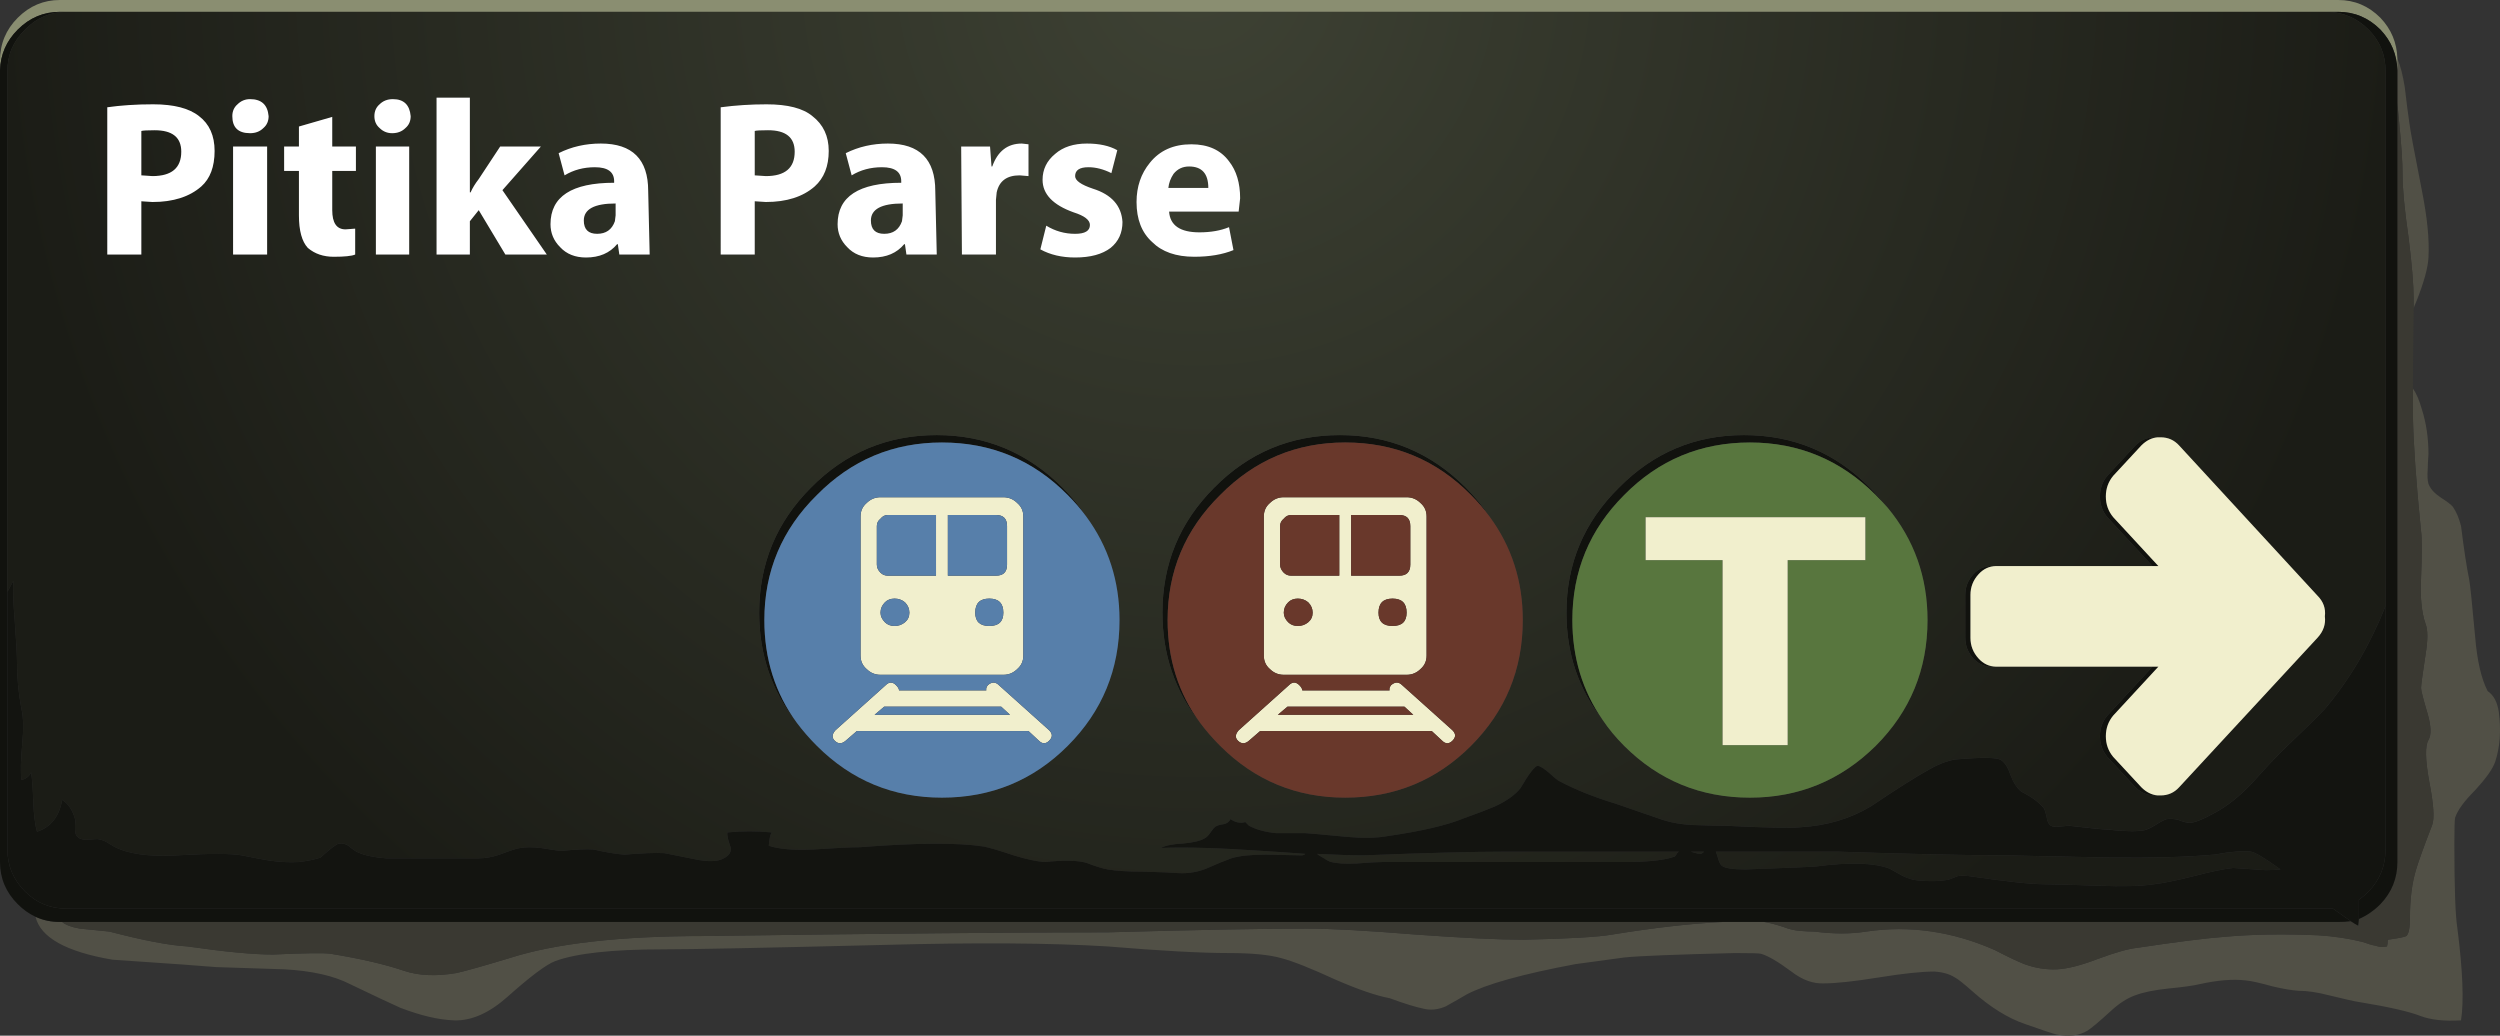 <?xml version="1.0" encoding="iso-8859-1"?>
<!-- Generator: Adobe Illustrator 16.0.0, SVG Export Plug-In . SVG Version: 6.00 Build 0)  -->
<!DOCTYPE svg PUBLIC "-//W3C//DTD SVG 1.1//EN" "http://www.w3.org/Graphics/SVG/1.1/DTD/svg11.dtd">
<svg version="1.1" id="FlashAICB" xmlns="http://www.w3.org/2000/svg" xmlns:xlink="http://www.w3.org/1999/xlink" x="0px" y="0px"
	 width="168.934px" height="69.983px" viewBox="0 0 168.934 69.983" style="enable-background:new 0 0 168.934 69.983;"
	 xml:space="preserve">
<rect x="0" y="0" width="168.934" height="69.983" fill="#333333" stroke="none"/>
<g>
	<g>
		<path style="fill-rule:evenodd;clip-rule:evenodd;fill:#515046;" d="M163.05,26.25c0.233,0.333,0.434,0.8,0.601,1.4
			c0.3,0.934,0.449,1.95,0.449,3.05c-0.033,0.433-0.05,0.767-0.05,1c-0.033,0.433-0.017,0.767,0.05,1
			c0.134,0.333,0.4,0.633,0.801,0.9c0.466,0.3,0.75,0.517,0.85,0.65c0.233,0.333,0.417,0.767,0.55,1.3
			c0.2,1.601,0.384,2.8,0.55,3.601c0.067,0.366,0.2,1.649,0.4,3.85c0.134,1.634,0.417,2.866,0.85,3.7
			c0.4,0.267,0.65,0.733,0.75,1.399c0.167,1.267,0.084,2.4-0.25,3.4c-0.166,0.467-0.616,1.1-1.35,1.9
			c-0.733,0.733-1.184,1.35-1.35,1.85c-0.034,0.134-0.051,0.733-0.051,1.8c0,2.934,0.067,4.816,0.2,5.65
			c0.367,2.866,0.45,4.95,0.25,6.25c-1.133,0.066-2.05-0.033-2.75-0.3c-0.767-0.301-2.166-0.617-4.2-0.95
			c-0.233-0.033-0.899-0.184-2-0.45c-0.767-0.2-1.449-0.3-2.05-0.3c-0.467-0.033-1.05-0.134-1.75-0.3
			c-0.833-0.233-1.434-0.367-1.8-0.4c-0.866-0.1-1.9-0.017-3.1,0.25c-0.4,0.1-1.117,0.2-2.15,0.3c-0.934,0.101-1.667,0.25-2.2,0.45
			c-0.566,0.2-1.133,0.566-1.7,1.1c-0.767,0.7-1.283,1.134-1.55,1.301c-0.566,0.333-1.267,0.416-2.1,0.25
			c-0.267-0.067-0.967-0.301-2.101-0.7c-1.166-0.4-2.35-1.134-3.55-2.2c-0.6-0.533-1-0.85-1.2-0.95
			c-0.366-0.233-0.833-0.366-1.399-0.399c-0.867,0-2.117,0.133-3.75,0.399c-1.667,0.267-2.9,0.4-3.7,0.4
			c-0.733,0.033-1.467-0.233-2.2-0.8c-0.899-0.667-1.583-1.067-2.05-1.2c-0.1-0.033-0.684-0.05-1.75-0.05
			c-4.066,0.1-6.566,0.199-7.5,0.3l-3.3,0.45c-3.566,0.666-6.017,1.35-7.351,2.05c-0.333,0.2-0.8,0.467-1.399,0.8
			c-0.533,0.233-1.05,0.283-1.55,0.15c-0.5-0.101-1.25-0.334-2.25-0.7c-0.9-0.167-2.117-0.584-3.65-1.25
			c-1.667-0.767-2.884-1.25-3.65-1.45c-0.8-0.233-2-0.35-3.6-0.35c-1.833,0-4.567-0.15-8.2-0.45c-3.833-0.233-8.833-0.267-15-0.101
			c-8.133,0.2-13.133,0.301-15,0.301c-3.433,0-5.867,0.267-7.3,0.8c-0.6,0.233-1.667,1.033-3.2,2.399
			c-1.233,1.101-2.433,1.634-3.6,1.601c-1.034-0.033-2.25-0.316-3.65-0.851c-0.6-0.267-1.733-0.8-3.4-1.6
			c-1.1-0.566-2.583-0.9-4.45-1c-1.034-0.033-2.567-0.083-4.6-0.15c-0.7-0.066-3.033-0.233-7-0.5c-3.133-0.533-4.867-1.5-5.2-2.899
			c0.5,0.233,1.05,0.35,1.65,0.35H4.2c0.233,0.2,0.633,0.351,1.2,0.45c1.067,0.1,1.733,0.167,2,0.2c2.3,0.6,4.05,0.934,5.25,1
			c2.533,0.366,4.467,0.55,5.8,0.55c2.167-0.1,3.466-0.116,3.9-0.05c2.033,0.333,3.683,0.717,4.95,1.149
			c1,0.334,2.184,0.384,3.55,0.15c0.6-0.134,1.783-0.467,3.55-1c3.1-1,7.5-1.5,13.2-1.5C59.733,63.083,68.833,63,74.9,63
			c5.967-0.167,10.433-0.25,13.4-0.25c1.634,0,4.084,0.134,7.351,0.4c3.233,0.233,5.666,0.35,7.3,0.35
			c3.066-0.066,5.066-0.184,6-0.35c2.866-0.467,5.366-0.75,7.5-0.851h2.75c0.399,0.066,0.85,0.184,1.35,0.351
			c0.334,0.133,0.684,0.216,1.05,0.25c0.4,0.033,0.733,0.05,1,0.05c1.301,0.166,2.467,0.166,3.5,0c2.934-0.434,5.834-0.017,8.7,1.25
			c0.9,0.467,1.566,0.783,2,0.95c0.733,0.267,1.467,0.383,2.2,0.35c0.7-0.033,1.616-0.267,2.75-0.7
			c1.167-0.434,2.05-0.684,2.65-0.75c2.633-0.399,4.616-0.649,5.949-0.75c1.867-0.166,3.967-0.2,6.301-0.1
			c1.066,0.066,2.066,0.217,3,0.45c0.366,0.133,0.649,0.216,0.85,0.25c0.3,0.1,0.566,0.116,0.8,0.05
			c0.033-0.134,0.05-0.283,0.05-0.45c0.733-0.1,1.15-0.184,1.25-0.25c0.167-0.134,0.25-0.55,0.25-1.25c0-1.233,0.134-2.3,0.4-3.2
			c0.167-0.566,0.533-1.583,1.1-3.05c0.167-0.434,0.101-1.417-0.199-2.95c-0.267-1.467-0.284-2.399-0.051-2.8
			c0.2-0.333,0.184-0.917-0.05-1.75c-0.3-1-0.45-1.583-0.45-1.75c0-0.2,0.101-0.95,0.301-2.25c0.166-1,0.166-1.7,0-2.1
			c-0.267-0.767-0.367-1.801-0.301-3.101c0.067-1.633,0.067-2.684,0-3.15c-0.333-3.3-0.517-5.9-0.55-7.8
			C163.05,27.633,163.05,27.017,163.05,26.25z M163.1,20.85c0-0.2,0-0.417,0-0.65c0-0.934-0.116-2.333-0.35-4.2
			c-0.267-1.833-0.4-3.233-0.4-4.2c0-0.833-0.083-2.083-0.25-3.75c-0.033-0.367-0.066-0.716-0.1-1.05V4.75V4.1
			c0-0.067,0-0.117,0-0.15c0.2,0.466,0.366,1.117,0.5,1.95c0.134,1.133,0.233,1.917,0.3,2.35c0.066,0.533,0.351,2.067,0.851,4.6
			c0.366,1.833,0.517,3.35,0.449,4.55c-0.033,0.7-0.316,1.717-0.85,3.05C163.184,20.583,163.134,20.717,163.1,20.85z"/>
		<path style="fill-rule:evenodd;clip-rule:evenodd;fill:#8A8E71;" d="M157.3,0.8H4.4H4.05C2.95,0.8,2,1.2,1.2,2
			C0.433,2.767,0.033,3.683,0,4.75V4.1C0,2.967,0.4,2,1.2,1.2C2,0.4,2.95,0,4.05,0H158c1.1,0,2.05,0.4,2.85,1.2
			c0.733,0.767,1.117,1.683,1.15,2.75c0,0.033,0,0.083,0,0.15v0.65c-0.033-1.067-0.417-1.983-1.15-2.75c-0.8-0.8-1.75-1.2-2.85-1.2
			H157.3z"/>
		<path style="fill-rule:evenodd;clip-rule:evenodd;fill:#3A3932;" d="M119.2,62.3H158c0.3,0,0.583-0.017,0.85-0.05
			c0.2,0.134,0.367,0.233,0.5,0.3l0.051-0.45c0.533-0.233,1.017-0.566,1.449-1c0.767-0.8,1.15-1.75,1.15-2.85V7
			c0.033,0.333,0.066,0.683,0.1,1.05c0.167,1.667,0.25,2.917,0.25,3.75c0,0.967,0.134,2.367,0.4,4.2
			c0.233,1.867,0.35,3.267,0.35,4.2c0,0.233,0,0.45,0,0.65c-0.033,2.267-0.05,4.066-0.05,5.4c0,0.767,0,1.383,0,1.85
			c0.033,1.9,0.217,4.5,0.55,7.8c0.067,0.466,0.067,1.517,0,3.15c-0.066,1.3,0.034,2.334,0.301,3.101c0.166,0.399,0.166,1.1,0,2.1
			c-0.2,1.3-0.301,2.05-0.301,2.25c0,0.167,0.15,0.75,0.45,1.75c0.233,0.833,0.25,1.417,0.05,1.75c-0.233,0.4-0.216,1.333,0.051,2.8
			c0.3,1.533,0.366,2.517,0.199,2.95c-0.566,1.467-0.933,2.483-1.1,3.05c-0.267,0.9-0.4,1.967-0.4,3.2c0,0.7-0.083,1.116-0.25,1.25
			c-0.1,0.066-0.517,0.15-1.25,0.25c0,0.167-0.017,0.316-0.05,0.45c-0.233,0.066-0.5,0.05-0.8-0.05
			c-0.2-0.034-0.483-0.117-0.85-0.25c-0.934-0.233-1.934-0.384-3-0.45c-2.334-0.101-4.434-0.066-6.301,0.1
			c-1.333,0.101-3.316,0.351-5.949,0.75c-0.601,0.066-1.483,0.316-2.65,0.75c-1.134,0.434-2.05,0.667-2.75,0.7
			c-0.733,0.033-1.467-0.083-2.2-0.35c-0.434-0.167-1.1-0.483-2-0.95c-2.866-1.267-5.767-1.684-8.7-1.25
			c-1.033,0.166-2.199,0.166-3.5,0c-0.267,0-0.6-0.017-1-0.05c-0.366-0.034-0.716-0.117-1.05-0.25
			C120.05,62.483,119.6,62.366,119.2,62.3z M4.2,62.3h112.25c-2.134,0.101-4.634,0.384-7.5,0.851c-0.934,0.166-2.934,0.283-6,0.35
			c-1.634,0-4.066-0.116-7.3-0.35c-3.267-0.267-5.717-0.4-7.351-0.4c-2.967,0-7.433,0.083-13.4,0.25
			c-6.066,0-15.167,0.083-27.3,0.25c-5.7,0-10.1,0.5-13.2,1.5c-1.767,0.533-2.95,0.866-3.55,1c-1.367,0.233-2.55,0.184-3.55-0.15
			c-1.267-0.433-2.917-0.816-4.95-1.149c-0.434-0.066-1.733-0.05-3.9,0.05c-1.333,0-3.267-0.184-5.8-0.55
			c-1.2-0.066-2.95-0.4-5.25-1c-0.267-0.033-0.933-0.101-2-0.2C4.833,62.65,4.433,62.5,4.2,62.3z"/>
		<path style="fill-rule:evenodd;clip-rule:evenodd;fill:#11120E;" d="M157.3,0.8h0.7c1.1,0,2.05,0.4,2.85,1.2
			c0.733,0.767,1.117,1.683,1.15,2.75V7v51.25c0,1.1-0.384,2.05-1.15,2.85c-0.433,0.434-0.916,0.767-1.449,1v-0.6
			c0-0.2,0-0.434,0-0.7c0.233-0.166,0.449-0.35,0.649-0.55c0.767-0.8,1.15-1.75,1.15-2.85V40.95V4.8c0-1.1-0.384-2.033-1.15-2.8
			S158.366,0.833,157.3,0.8z M116.45,62.3H4.2H4.05c-0.6,0-1.15-0.116-1.65-0.35c-0.433-0.2-0.833-0.483-1.2-0.851
			C0.4,60.3,0,59.35,0,58.25V4.75C0.033,3.683,0.433,2.767,1.2,2C2,1.2,2.95,0.8,4.05,0.8H4.4C3.333,0.833,2.433,1.233,1.7,2
			C0.9,2.767,0.5,3.7,0.5,4.8V40v17.4c0,1.1,0.4,2.05,1.2,2.85c0.767,0.767,1.7,1.15,2.8,1.15h152.7c0.133,0,0.283,0,0.45,0
			c0.466,0.333,0.866,0.616,1.199,0.85c-0.267,0.033-0.55,0.05-0.85,0.05h-38.8H116.45z M108.3,48.65
			c-1.633-2.067-2.45-4.483-2.45-7.25c0-3.301,1.184-6.117,3.551-8.45c2.333-2.367,5.149-3.55,8.449-3.55
			c3.334,0,6.167,1.184,8.5,3.55c0.434,0.433,0.834,0.883,1.2,1.35c-0.267-0.3-0.533-0.583-0.8-0.85c-2.366-2.367-5.2-3.55-8.5-3.55
			c-3.333,0-6.167,1.184-8.5,3.55c-2.333,2.333-3.5,5.149-3.5,8.45C106.25,44.434,106.934,46.684,108.3,48.65z M134.875,45.05H134.6
			c-0.5,0-0.916-0.184-1.25-0.55c-0.366-0.4-0.55-0.866-0.55-1.4V40.2c0-0.533,0.184-1,0.55-1.4c0.334-0.366,0.75-0.55,1.25-0.55
			h0.275c-0.459,0.01-0.851,0.193-1.175,0.55c-0.367,0.4-0.55,0.867-0.55,1.4V43.1c0,0.534,0.183,1,0.55,1.4
			C134.024,44.856,134.416,45.04,134.875,45.05z M145.45,45.05h0.399l-3.05,3.3c-0.333,0.4-0.5,0.867-0.5,1.4s0.167,1,0.5,1.4
			l1.9,2.05c0.333,0.333,0.7,0.517,1.1,0.55c-0.066,0-0.133,0-0.2,0c-0.5,0-0.933-0.184-1.3-0.55l-1.899-2.05
			c-0.334-0.4-0.5-0.867-0.5-1.4s0.166-1,0.5-1.4L145.45,45.05z M145.45,38.25l-3.05-3.3c-0.334-0.4-0.5-0.867-0.5-1.4
			c0-0.533,0.166-1,0.5-1.4l1.899-2.05c0.367-0.367,0.8-0.55,1.3-0.55c0.067,0,0.134,0,0.2,0c-0.399,0.034-0.767,0.217-1.1,0.55
			l-1.9,2.05c-0.333,0.4-0.5,0.867-0.5,1.4c0,0.534,0.167,1,0.5,1.4l3.05,3.3H145.45z M81.1,48.85c-1.7-2.133-2.55-4.616-2.55-7.449
			c0-3.301,1.167-6.117,3.5-8.45c2.334-2.367,5.167-3.55,8.5-3.55c3.3,0,6.134,1.184,8.5,3.55c0.634,0.633,1.167,1.283,1.601,1.95
			c-0.367-0.5-0.784-0.983-1.25-1.45c-2.334-2.367-5.167-3.55-8.5-3.55c-3.301,0-6.117,1.184-8.45,3.55
			c-2.367,2.333-3.55,5.149-3.55,8.45C78.9,44.533,79.633,46.85,81.1,48.85z M73.4,34.9c-0.367-0.5-0.783-0.983-1.25-1.45
			c-2.333-2.367-5.167-3.55-8.5-3.55c-3.3,0-6.117,1.184-8.45,3.55c-2.367,2.333-3.55,5.149-3.55,8.45
			c0,2.633,0.733,4.949,2.2,6.949c-1.7-2.133-2.55-4.616-2.55-7.449c0-3.301,1.167-6.117,3.5-8.45c2.333-2.367,5.167-3.55,8.5-3.55
			c3.3,0,6.133,1.184,8.5,3.55C72.433,33.583,72.967,34.233,73.4,34.9z"/>
		
			<radialGradient id="SVGID_1_" cx="80.85" cy="-2" r="81.2" gradientTransform="matrix(1 0 0 -1 0 -4)" gradientUnits="userSpaceOnUse">
			<stop  offset="0" style="stop-color:#3E4234"/>
			<stop  offset="1" style="stop-color:#1B1C16"/>
		</radialGradient>
		<path style="fill-rule:evenodd;clip-rule:evenodd;fill:url(#SVGID_1_);" d="M0.5,40V4.8c0-1.1,0.4-2.033,1.2-2.8
			c0.733-0.767,1.633-1.167,2.7-1.2h152.9c1.066,0.034,1.983,0.434,2.75,1.2s1.15,1.7,1.15,2.8v36.15
			c-1.066,2.666-2.434,4.983-4.101,6.95c-0.366,0.399-1.35,1.366-2.949,2.899c-0.5,0.5-1.184,1.233-2.051,2.2
			c-0.8,0.833-1.6,1.467-2.399,1.9c-0.834,0.466-1.417,0.699-1.75,0.699c-0.167,0-0.417-0.066-0.75-0.199
			c-0.267-0.067-0.533-0.084-0.8-0.051c-0.2,0.067-0.45,0.2-0.75,0.4c-0.334,0.2-0.584,0.316-0.75,0.35
			c-0.5,0.101-1.351,0.084-2.551-0.05c-0.233,0-1.066-0.083-2.5-0.25c-0.1,0-0.316,0.017-0.649,0.05
			c-0.3,0.034-0.5,0.017-0.601-0.05c-0.166-0.1-0.267-0.3-0.3-0.6c-0.066-0.3-0.133-0.5-0.2-0.601c-0.333-0.399-0.833-0.767-1.5-1.1
			c-0.3-0.233-0.55-0.616-0.75-1.15c-0.166-0.5-0.383-0.833-0.649-1c-0.267-0.166-1.217-0.183-2.851-0.05
			c-0.566,0.033-1.233,0.267-2,0.7c-0.899,0.5-2.216,1.333-3.949,2.5c-1.4,0.833-2.983,1.3-4.75,1.4
			c-0.601,0.066-2.284,0.033-5.051-0.101c-0.466,0-1.183-0.017-2.149-0.05c-0.8-0.033-1.5-0.15-2.101-0.35L109.15,54.3
			c-1.434-0.434-2.684-0.934-3.75-1.5c-0.101-0.033-0.351-0.233-0.75-0.6c-0.367-0.3-0.617-0.45-0.75-0.45
			c-0.2,0.033-0.584,0.533-1.15,1.5c-0.366,0.467-0.95,0.884-1.75,1.25c-0.467,0.2-1.167,0.467-2.1,0.8
			c-1.134,0.467-2.851,0.867-5.15,1.2c-0.733,0.134-1.65,0.15-2.75,0.05c-1.733-0.166-2.667-0.25-2.8-0.25c-1.066,0-1.717,0-1.95,0
			c-0.733-0.066-1.35-0.233-1.85-0.5l-0.25-0.25c-0.333,0.101-0.667,0.033-1-0.2c-0.1,0.2-0.267,0.317-0.5,0.351
			s-0.4,0.083-0.5,0.149c-0.1,0.067-0.217,0.2-0.35,0.4s-0.267,0.333-0.4,0.4c-0.267,0.166-0.75,0.283-1.45,0.35
			c-0.7,0.033-1.2,0.134-1.5,0.3c1.667-0.066,3.95,0,6.85,0.2c1.066,0.066,2.033,0.134,2.9,0.2c-0.066,0.066-0.15,0.1-0.25,0.1
			c-0.167,0-0.967-0.017-2.4-0.05c-1.033,0-1.816,0.083-2.35,0.25c-0.467,0.167-1.034,0.4-1.7,0.7c-0.6,0.233-1.217,0.333-1.85,0.3
			c-0.4-0.033-1.2-0.066-2.4-0.1c-1.033,0-1.833-0.051-2.4-0.15c-0.367-0.066-0.85-0.217-1.45-0.45c-0.6-0.166-1.533-0.184-2.8-0.05
			c-0.533-0.033-1.233-0.184-2.1-0.45c-1-0.333-1.683-0.533-2.05-0.6c-1.733-0.267-4.517-0.25-8.35,0.05c-0.6,0-1.633,0.05-3.1,0.15
			c-1.333,0.066-2.35-0.017-3.05-0.25c0.033-0.467,0.1-0.767,0.2-0.9c-1-0.1-2-0.1-3,0c-0.033,0.167,0.033,0.483,0.2,0.95
			c0.1,0.333-0.05,0.6-0.45,0.8c-0.4,0.233-1.066,0.25-2,0.05l-2-0.399c-0.6-0.034-1.5,0-2.7,0.1c-0.534-0.033-1.233-0.15-2.1-0.35
			c-0.467-0.034-1.2,0-2.2,0.1c-0.066,0-0.517-0.066-1.35-0.2c-0.566-0.066-1.033-0.066-1.4,0c-0.233,0.033-0.7,0.184-1.4,0.45
			c-0.5,0.167-0.967,0.25-1.4,0.25H26.1c-0.833-0.066-1.467-0.2-1.9-0.4c-0.167-0.066-0.383-0.216-0.65-0.449
			c-0.2-0.134-0.417-0.184-0.65-0.15c-0.167,0.033-0.583,0.35-1.25,0.95c-0.4,0.133-0.9,0.233-1.5,0.3
			c-0.566,0.033-1.217,0-1.95-0.1c-0.4-0.067-1.017-0.184-1.85-0.351c-0.7-0.133-2.184-0.133-4.45,0c-1.867,0.101-3.267-0.1-4.2-0.6
			c-0.067-0.033-0.233-0.134-0.5-0.3c-0.167-0.101-0.367-0.167-0.6-0.2c-0.167,0-0.417,0.017-0.75,0.05
			c-0.3,0-0.517-0.083-0.65-0.25c-0.133-0.134-0.167-0.483-0.1-1.05c-0.167-0.667-0.467-1.134-0.9-1.4C4,55.184,3.433,55.9,2.5,56.2
			c-0.133-0.467-0.217-1.134-0.25-2c-0.033-0.967-0.083-1.634-0.15-2c-0.133,0.267-0.35,0.434-0.65,0.5
			c-0.067-0.5-0.05-1.3,0.05-2.4c0.1-1.033,0.083-1.833-0.05-2.399c-0.2-1.034-0.3-2.067-0.3-3.101c0-0.5-0.05-1.434-0.15-2.8
			c-0.1-1.167-0.133-2.083-0.1-2.75L0.5,40z M108.3,48.65c0.4,0.6,0.884,1.183,1.45,1.75c2.333,2.333,5.167,3.5,8.5,3.5
			c3.3,0,6.134-1.167,8.5-3.5c2.333-2.334,3.5-5.167,3.5-8.5c0-2.9-0.9-5.434-2.7-7.601c-0.366-0.466-0.767-0.917-1.2-1.35
			c-2.333-2.367-5.166-3.55-8.5-3.55c-3.3,0-6.116,1.184-8.449,3.55c-2.367,2.333-3.551,5.149-3.551,8.45
			C105.85,44.167,106.667,46.583,108.3,48.65z M145.45,38.25h-10.575H134.6c-0.5,0-0.916,0.184-1.25,0.55
			c-0.366,0.4-0.55,0.867-0.55,1.4V43.1c0,0.534,0.184,1,0.55,1.4c0.334,0.366,0.75,0.55,1.25,0.55h0.275h10.575l-3.05,3.3
			c-0.334,0.4-0.5,0.867-0.5,1.4s0.166,1,0.5,1.4l1.899,2.05c0.367,0.366,0.8,0.55,1.3,0.55c0.067,0,0.134,0,0.2,0s0.134,0,0.2,0
			c0.5,0,0.917-0.184,1.25-0.55L156.6,43.1c0.4-0.433,0.567-0.916,0.5-1.449c0.067-0.534-0.1-1-0.5-1.4l-9.35-10.15
			c-0.333-0.367-0.75-0.55-1.25-0.55c-0.066,0-0.134,0-0.2,0s-0.133,0-0.2,0c-0.5,0-0.933,0.184-1.3,0.55l-1.899,2.05
			c-0.334,0.4-0.5,0.867-0.5,1.4c0,0.534,0.166,1,0.5,1.4L145.45,38.25z M83.7,14.3l0.1-0.9c0-1.033-0.25-1.867-0.75-2.5
			c-0.566-0.767-1.417-1.15-2.55-1.15c-1.2,0-2.133,0.417-2.8,1.25c-0.6,0.733-0.9,1.617-0.9,2.65c0,1.167,0.35,2.067,1.05,2.7
			c0.667,0.667,1.617,1,2.85,1c1.033,0,1.917-0.15,2.65-0.45l-0.3-1.55c-0.566,0.233-1.233,0.35-2,0.35c-1.3,0-1.983-0.467-2.05-1.4
			H83.7z M81.1,48.85c0.4,0.534,0.85,1.051,1.35,1.551c2.333,2.333,5.149,3.5,8.45,3.5c3.333,0,6.166-1.167,8.5-3.5
			c2.333-2.334,3.5-5.167,3.5-8.5c0-2.634-0.75-4.967-2.25-7c-0.434-0.667-0.967-1.316-1.601-1.95c-2.366-2.367-5.2-3.55-8.5-3.55
			c-3.333,0-6.166,1.184-8.5,3.55c-2.333,2.333-3.5,5.149-3.5,8.45C78.55,44.233,79.4,46.717,81.1,48.85z M115.15,57.55
			c-0.101,0.101-0.184,0.15-0.25,0.15c-0.101,0-0.317-0.05-0.65-0.15H115.15z M113.3,57.7c-0.066,0.133-0.133,0.2-0.2,0.2
			c-0.666,0.233-1.8,0.35-3.399,0.35H93.4c-0.334,0-0.917,0.033-1.75,0.1c-0.733,0.034-1.301,0-1.7-0.1
			c-0.134-0.033-0.351-0.15-0.65-0.35c-0.133-0.067-0.233-0.134-0.3-0.2c1.333,0.066,2.384,0.1,3.15,0.1
			c4.233-0.166,7.416-0.25,9.55-0.25h11.75C113.384,57.583,113.333,57.634,113.3,57.7z M115.95,57.55h8.25
			c5.033,0.167,8.783,0.25,11.25,0.25c3.166,0.066,5.533,0.117,7.1,0.15c2.867,0.033,5.233-0.033,7.101-0.2
			c1.066-0.2,1.883-0.267,2.449-0.2c0.267,0.033,0.934,0.434,2,1.2c-0.3,0.033-0.633,0.05-1,0.05
			c-0.533-0.033-1.267-0.083-2.199-0.149c-0.634,0.066-1.517,0.25-2.65,0.55c-1.2,0.3-2.1,0.483-2.7,0.55
			c-0.899,0.134-2.133,0.167-3.7,0.1c-2.033-0.066-3.267-0.1-3.699-0.1c-0.9,0-2.601-0.184-5.101-0.55
			c-0.366-0.033-0.616-0.033-0.75,0c-0.333,0.133-0.55,0.217-0.649,0.25c-0.567,0.1-1.233,0.116-2,0.05
			c-0.367-0.033-0.717-0.134-1.051-0.3c-0.199-0.101-0.5-0.267-0.899-0.5c-1.033-0.4-2.7-0.45-5-0.15
			c-0.367,0.033-1.95,0.101-4.75,0.2c-0.867,0-1.4-0.083-1.601-0.25c-0.1-0.066-0.199-0.283-0.3-0.65
			C116.017,57.75,115.983,57.65,115.95,57.55z M41.6,13.75v0.8l-0.05,0.4c-0.2,0.566-0.6,0.85-1.2,0.85s-0.9-0.3-0.9-0.9
			C39.45,14.133,40.167,13.75,41.6,13.75z M41.5,12.25v0.1c-2.867,0-4.3,0.933-4.3,2.8c0,0.6,0.216,1.117,0.65,1.55
			c0.433,0.466,1.017,0.7,1.75,0.7c0.9,0,1.6-0.3,2.1-0.9h0.05l0.1,0.7h2.05l-0.1-4.3c0-2.133-1.066-3.2-3.2-3.2
			c-1.033,0-1.983,0.216-2.85,0.65l0.4,1.5c0.6-0.367,1.283-0.55,2.05-0.55C41.067,11.3,41.5,11.617,41.5,12.25z M54.9,7.85
			c-0.633-0.533-1.667-0.8-3.1-0.8c-1.066,0-2.1,0.067-3.1,0.2v9.95H51v-3.6l0.75,0.05c1.4,0,2.5-0.35,3.3-1.05
			c0.633-0.567,0.95-1.367,0.95-2.4C56,9.2,55.633,8.417,54.9,7.85z M51,11.85v-3c0.1-0.033,0.4-0.05,0.9-0.05
			c1.2,0,1.8,0.483,1.8,1.45c0,1.1-0.65,1.65-1.95,1.65L51,11.85z M61,14.55l-0.05,0.4c-0.2,0.566-0.6,0.85-1.2,0.85
			s-0.9-0.3-0.9-0.9c0-0.767,0.717-1.15,2.15-1.15V14.55z M67.05,11.25H67L66.9,9.9h-1.95L65,17.2h2.3v-3.7l0.05-0.5
			c0.167-0.767,0.683-1.15,1.55-1.15l0.6,0.05V9.75L69.05,9.7C68.083,9.7,67.417,10.217,67.05,11.25z M60.9,12.25v0.1
			c-2.867,0-4.3,0.933-4.3,2.8c0,0.6,0.217,1.117,0.65,1.55c0.433,0.466,1.017,0.7,1.75,0.7c0.9,0,1.6-0.3,2.1-0.9h0.05l0.1,0.7
			h2.05l-0.1-4.3c0-2.133-1.067-3.2-3.2-3.2c-1.033,0-1.983,0.216-2.85,0.65l0.4,1.5c0.6-0.367,1.284-0.55,2.05-0.55
			C60.467,11.3,60.9,11.617,60.9,12.25z M79.3,11.75c0.267-0.333,0.617-0.5,1.05-0.5c0.867,0,1.3,0.483,1.3,1.45h-2.7
			C78.983,12.367,79.1,12.05,79.3,11.75z M72.65,11.9c0-0.4,0.3-0.6,0.9-0.6c0.5,0,1.017,0.133,1.55,0.4l0.4-1.55
			c-0.533-0.3-1.217-0.45-2.05-0.45c-0.9,0-1.617,0.233-2.15,0.7c-0.566,0.467-0.85,1.05-0.85,1.75c0,0.967,0.7,1.7,2.1,2.2
			c0.733,0.233,1.1,0.517,1.1,0.85c0,0.4-0.333,0.6-1,0.6c-0.7,0-1.35-0.183-1.95-0.55l-0.4,1.6c0.667,0.367,1.45,0.55,2.35,0.55
			c1.033,0,1.833-0.217,2.4-0.65c0.534-0.433,0.8-1.017,0.8-1.75c-0.067-1.1-0.733-1.85-2-2.25C73.05,12.483,72.65,12.2,72.65,11.9z
			 M53.85,48.85c0.4,0.534,0.85,1.051,1.35,1.551c2.333,2.333,5.15,3.5,8.45,3.5c3.333,0,6.167-1.167,8.5-3.5
			c2.333-2.334,3.5-5.167,3.5-8.5c0-2.634-0.75-4.967-2.25-7c-0.433-0.667-0.967-1.316-1.6-1.95c-2.367-2.367-5.2-3.55-8.5-3.55
			c-3.333,0-6.167,1.184-8.5,3.55c-2.333,2.333-3.5,5.149-3.5,8.45C51.3,44.233,52.15,46.717,53.85,48.85z M18.05,9.9h-2.3v7.3h2.3
			V9.9z M17.8,8.65c0.233-0.2,0.35-0.467,0.35-0.8C18.083,7.083,17.667,6.7,16.9,6.7c-0.333,0-0.617,0.117-0.85,0.35
			c-0.233,0.2-0.35,0.467-0.35,0.8C15.7,8.617,16.1,9,16.9,9C17.267,9,17.567,8.883,17.8,8.65z M13.45,7.85
			c-0.667-0.533-1.7-0.8-3.1-0.8c-1.133,0-2.167,0.067-3.1,0.2v9.95h2.3v-3.6l0.75,0.05c1.4,0,2.5-0.35,3.3-1.05
			c0.6-0.533,0.9-1.333,0.9-2.4C14.5,9.167,14.15,8.383,13.45,7.85z M10.45,8.8c1.2,0,1.8,0.483,1.8,1.45c0,1.1-0.65,1.65-1.95,1.65
			l-0.75-0.05v-3C9.65,8.817,9.95,8.8,10.45,8.8z M27.65,9.9H25.4v7.3h2.25V9.9z M25.65,8.65C25.883,8.883,26.167,9,26.5,9
			c0.367,0,0.667-0.117,0.9-0.35c0.233-0.2,0.35-0.467,0.35-0.8c-0.067-0.767-0.467-1.15-1.2-1.15c-0.367,0-0.667,0.117-0.9,0.35
			c-0.233,0.2-0.35,0.467-0.35,0.8C25.3,8.183,25.417,8.45,25.65,8.65z M22.45,9.9v-2L20.2,8.55V9.9h-1v1.65h1v3
			c0,1.034,0.2,1.767,0.6,2.2c0.467,0.4,1.05,0.6,1.75,0.6c0.733,0,1.217-0.05,1.45-0.15v-1.75l-0.65,0.05c-0.6,0-0.9-0.433-0.9-1.3
			v-2.65h1.6V9.9H22.45z M36.55,9.9H33.8l-1.45,2.2c-0.233,0.3-0.417,0.6-0.55,0.9h-0.05V6.6H29.5v10.6h2.25v-2.25l0.6-0.75l1.8,3
			h2.8l-3-4.35L36.55,9.9z"/>
		<path style="fill-rule:evenodd;clip-rule:evenodd;fill:#58763E;" d="M127.55,34.3c1.8,2.167,2.7,4.7,2.7,7.601
			c0,3.333-1.167,6.166-3.5,8.5c-2.366,2.333-5.2,3.5-8.5,3.5c-3.333,0-6.167-1.167-8.5-3.5c-0.566-0.567-1.05-1.15-1.45-1.75
			c-1.366-1.967-2.05-4.217-2.05-6.75c0-3.301,1.167-6.117,3.5-8.45c2.333-2.367,5.167-3.55,8.5-3.55c3.3,0,6.134,1.184,8.5,3.55
			C127.017,33.717,127.283,34,127.55,34.3z M126.05,37.85V34.95H111.2v2.899h5.2v12.5h4.399v-12.5H126.05z"/>
		<path style="fill-rule:evenodd;clip-rule:evenodd;fill:#F1EFCD;" d="M134.875,38.25h10.575h0.399l-3.05-3.3
			c-0.333-0.4-0.5-0.867-0.5-1.4c0-0.533,0.167-1,0.5-1.4l1.9-2.05c0.333-0.333,0.7-0.517,1.1-0.55c0.066,0,0.134,0,0.2,0
			c0.5,0,0.917,0.184,1.25,0.55l9.35,10.15c0.4,0.4,0.567,0.866,0.5,1.4c0.067,0.533-0.1,1.017-0.5,1.449L147.25,53.2
			c-0.333,0.366-0.75,0.55-1.25,0.55c-0.066,0-0.134,0-0.2,0c-0.399-0.033-0.767-0.217-1.1-0.55l-1.9-2.05
			c-0.333-0.4-0.5-0.867-0.5-1.4s0.167-1,0.5-1.4l3.05-3.3h-0.399h-10.575c-0.459-0.01-0.851-0.193-1.175-0.55
			c-0.367-0.4-0.55-0.866-0.55-1.4V40.2c0-0.533,0.183-1,0.55-1.4C134.024,38.443,134.416,38.26,134.875,38.25z M126.05,37.85h-5.25
			v12.5H116.4v-12.5h-5.2V34.95h14.85V37.85z M95.3,35.55c0-0.5-0.25-0.75-0.75-0.75H91.3V38.9h3.25c0.5,0,0.75-0.25,0.75-0.75
			V35.55z M95.05,33.6c0.367,0,0.684,0.133,0.95,0.4c0.267,0.233,0.4,0.533,0.4,0.9v9.4c0,0.367-0.134,0.667-0.4,0.9
			c-0.267,0.267-0.583,0.399-0.95,0.399h-8.3c-0.366,0-0.684-0.133-0.95-0.399c-0.267-0.233-0.399-0.533-0.399-0.9v-9.4
			c0-0.367,0.133-0.667,0.399-0.9c0.267-0.267,0.584-0.4,0.95-0.4H95.05z M87.7,40.45c-0.267,0-0.483,0.083-0.65,0.25
			c-0.2,0.2-0.3,0.434-0.3,0.7c0,0.233,0.1,0.449,0.3,0.649c0.167,0.167,0.384,0.25,0.65,0.25s0.5-0.083,0.7-0.25
			c0.199-0.166,0.3-0.383,0.3-0.649s-0.101-0.5-0.3-0.7C88.2,40.533,87.967,40.45,87.7,40.45z M90.5,34.8h-3.25
			c-0.2,0-0.366,0.083-0.5,0.25c-0.167,0.133-0.25,0.3-0.25,0.5v2.601c0,0.199,0.083,0.383,0.25,0.55c0.134,0.133,0.3,0.2,0.5,0.2
			h3.25V34.8z M87.8,46.3c0.134,0.134,0.2,0.25,0.2,0.351h5.9c-0.034-0.101,0-0.217,0.1-0.351c0.267-0.233,0.517-0.233,0.75,0
			l3.4,3.05c0.233,0.233,0.233,0.467,0,0.7s-0.467,0.233-0.7,0l-0.7-0.649c-0.066,0-0.116,0-0.15,0H85.15L84.4,50.05
			c-0.267,0.233-0.517,0.233-0.75,0c-0.2-0.2-0.183-0.434,0.05-0.7L87.1,46.3C87.333,46.066,87.566,46.066,87.8,46.3z M86.35,48.3
			h9.15l-0.6-0.55H87L86.35,48.3z M95.05,41.4c0-0.634-0.316-0.95-0.95-0.95c-0.633,0-0.949,0.316-0.949,0.95
			c0,0.6,0.316,0.899,0.949,0.899C94.733,42.3,95.05,42,95.05,41.4z M59.85,46.3c0.233-0.233,0.467-0.233,0.7,0
			c0.133,0.134,0.2,0.25,0.2,0.351h5.9c-0.033-0.101,0-0.217,0.1-0.351c0.267-0.233,0.517-0.233,0.75,0l3.4,3.05
			c0.233,0.233,0.233,0.467,0,0.7s-0.467,0.233-0.7,0L69.5,49.4c-0.067,0-0.117,0-0.15,0H57.9l-0.75,0.649
			c-0.267,0.233-0.517,0.233-0.75,0c-0.2-0.2-0.183-0.434,0.05-0.7L59.85,46.3z M60.45,40.45c-0.267,0-0.483,0.083-0.65,0.25
			c-0.2,0.2-0.3,0.434-0.3,0.7c0,0.233,0.1,0.449,0.3,0.649c0.167,0.167,0.383,0.25,0.65,0.25c0.267,0,0.5-0.083,0.7-0.25
			c0.2-0.166,0.3-0.383,0.3-0.649s-0.1-0.5-0.3-0.7C60.95,40.533,60.717,40.45,60.45,40.45z M58.55,34
			c0.267-0.267,0.583-0.4,0.95-0.4h8.3c0.367,0,0.684,0.133,0.95,0.4c0.267,0.233,0.4,0.533,0.4,0.9v9.4
			c0,0.367-0.133,0.667-0.4,0.9c-0.267,0.267-0.583,0.399-0.95,0.399h-8.3c-0.367,0-0.683-0.133-0.95-0.399
			c-0.267-0.233-0.4-0.533-0.4-0.9v-9.4C58.15,34.533,58.283,34.233,58.55,34z M60,34.8c-0.2,0-0.367,0.083-0.5,0.25
			c-0.167,0.133-0.25,0.3-0.25,0.5v2.601c0,0.199,0.083,0.383,0.25,0.55c0.133,0.133,0.3,0.2,0.5,0.2h3.25V34.8H60z M59.1,48.3h9.15
			l-0.6-0.55h-7.9L59.1,48.3z M65.9,41.4c0,0.6,0.317,0.899,0.95,0.899S67.8,42,67.8,41.4c0-0.634-0.316-0.95-0.95-0.95
			S65.9,40.767,65.9,41.4z M67.3,34.8h-3.25V38.9h3.25c0.5,0,0.75-0.25,0.75-0.75V35.55C68.05,35.05,67.8,34.8,67.3,34.8z"/>
		<path style="fill-rule:evenodd;clip-rule:evenodd;fill:#131410;" d="M159.4,62.1l-0.051,0.45c-0.133-0.066-0.3-0.166-0.5-0.3
			c-0.333-0.233-0.733-0.517-1.199-0.85c-0.167,0-0.317,0-0.45,0H4.5c-1.1,0-2.033-0.384-2.8-1.15c-0.8-0.8-1.2-1.75-1.2-2.85V40
			l0.4-0.75C0.867,39.917,0.9,40.833,1,42c0.1,1.366,0.15,2.3,0.15,2.8c0,1.033,0.1,2.066,0.3,3.101
			C1.583,48.467,1.6,49.267,1.5,50.3c-0.1,1.101-0.117,1.9-0.05,2.4c0.3-0.066,0.517-0.233,0.65-0.5c0.066,0.366,0.117,1.033,0.15,2
			c0.033,0.866,0.117,1.533,0.25,2c0.933-0.3,1.5-1.017,1.7-2.15c0.433,0.267,0.733,0.733,0.9,1.4
			c-0.067,0.566-0.033,0.916,0.1,1.05c0.133,0.167,0.35,0.25,0.65,0.25c0.333-0.033,0.583-0.05,0.75-0.05
			c0.233,0.033,0.433,0.1,0.6,0.2c0.267,0.166,0.433,0.267,0.5,0.3c0.933,0.5,2.333,0.7,4.2,0.6c2.267-0.133,3.75-0.133,4.45,0
			c0.833,0.167,1.45,0.283,1.85,0.351c0.733,0.1,1.383,0.133,1.95,0.1c0.6-0.066,1.1-0.167,1.5-0.3
			c0.667-0.601,1.083-0.917,1.25-0.95c0.233-0.033,0.45,0.017,0.65,0.15c0.267,0.233,0.483,0.383,0.65,0.449
			c0.433,0.2,1.066,0.334,1.9,0.4h6.25c0.433,0,0.9-0.083,1.4-0.25c0.7-0.267,1.167-0.417,1.4-0.45c0.367-0.066,0.833-0.066,1.4,0
			c0.833,0.134,1.284,0.2,1.35,0.2c1-0.1,1.733-0.134,2.2-0.1c0.867,0.199,1.566,0.316,2.1,0.35c1.2-0.1,2.1-0.134,2.7-0.1l2,0.399
			c0.934,0.2,1.6,0.184,2-0.05c0.4-0.2,0.55-0.467,0.45-0.8c-0.167-0.467-0.233-0.783-0.2-0.95c1-0.1,2-0.1,3,0
			c-0.1,0.134-0.167,0.434-0.2,0.9c0.7,0.233,1.716,0.316,3.05,0.25c1.467-0.101,2.5-0.15,3.1-0.15c3.833-0.3,6.617-0.316,8.35-0.05
			c0.367,0.066,1.05,0.267,2.05,0.6c0.867,0.267,1.567,0.417,2.1,0.45c1.267-0.134,2.2-0.116,2.8,0.05
			c0.6,0.233,1.083,0.384,1.45,0.45c0.566,0.1,1.367,0.15,2.4,0.15c1.2,0.033,2,0.066,2.4,0.1c0.633,0.033,1.25-0.066,1.85-0.3
			c0.667-0.3,1.233-0.533,1.7-0.7c0.533-0.167,1.316-0.25,2.35-0.25c1.434,0.033,2.233,0.05,2.4,0.05c0.1,0,0.184-0.033,0.25-0.1
			c-0.867-0.066-1.834-0.134-2.9-0.2c-2.9-0.2-5.183-0.267-6.85-0.2c0.3-0.166,0.8-0.267,1.5-0.3c0.7-0.066,1.183-0.184,1.45-0.35
			c0.133-0.067,0.267-0.2,0.4-0.4s0.25-0.333,0.35-0.4c0.1-0.066,0.267-0.116,0.5-0.149s0.4-0.15,0.5-0.351
			c0.333,0.233,0.667,0.301,1,0.2l0.25,0.25c0.5,0.267,1.116,0.434,1.85,0.5c0.233,0,0.884,0,1.95,0c0.133,0,1.066,0.084,2.8,0.25
			c1.1,0.101,2.017,0.084,2.75-0.05c2.3-0.333,4.017-0.733,5.15-1.2c0.933-0.333,1.633-0.6,2.1-0.8c0.8-0.366,1.384-0.783,1.75-1.25
			c0.566-0.967,0.95-1.467,1.15-1.5c0.133,0,0.383,0.15,0.75,0.45c0.399,0.366,0.649,0.566,0.75,0.6
			c1.066,0.566,2.316,1.066,3.75,1.5l3.199,1.101c0.601,0.199,1.301,0.316,2.101,0.35c0.967,0.033,1.684,0.05,2.149,0.05
			c2.767,0.134,4.45,0.167,5.051,0.101c1.767-0.101,3.35-0.567,4.75-1.4c1.733-1.167,3.05-2,3.949-2.5
			c0.767-0.434,1.434-0.667,2-0.7c1.634-0.133,2.584-0.116,2.851,0.05c0.267,0.167,0.483,0.5,0.649,1
			c0.2,0.534,0.45,0.917,0.75,1.15c0.667,0.333,1.167,0.7,1.5,1.1c0.067,0.101,0.134,0.301,0.2,0.601c0.033,0.3,0.134,0.5,0.3,0.6
			c0.101,0.066,0.301,0.084,0.601,0.05c0.333-0.033,0.55-0.05,0.649-0.05c1.434,0.167,2.267,0.25,2.5,0.25
			c1.2,0.134,2.051,0.15,2.551,0.05c0.166-0.033,0.416-0.149,0.75-0.35c0.3-0.2,0.55-0.333,0.75-0.4
			c0.267-0.033,0.533-0.017,0.8,0.051c0.333,0.133,0.583,0.199,0.75,0.199c0.333,0,0.916-0.233,1.75-0.699
			c0.8-0.434,1.6-1.067,2.399-1.9c0.867-0.967,1.551-1.7,2.051-2.2c1.6-1.533,2.583-2.5,2.949-2.899
			c1.667-1.967,3.034-4.284,4.101-6.95V57.4c0,1.1-0.384,2.05-1.15,2.85c-0.2,0.2-0.416,0.384-0.649,0.55c0,0.267,0,0.5,0,0.7V62.1z
			 M115.95,57.55c0.033,0.101,0.066,0.2,0.1,0.3c0.101,0.367,0.2,0.584,0.3,0.65c0.2,0.167,0.733,0.25,1.601,0.25
			c2.8-0.1,4.383-0.167,4.75-0.2c2.3-0.3,3.967-0.25,5,0.15c0.399,0.233,0.7,0.399,0.899,0.5c0.334,0.166,0.684,0.267,1.051,0.3
			c0.767,0.066,1.433,0.05,2-0.05c0.1-0.033,0.316-0.117,0.649-0.25c0.134-0.033,0.384-0.033,0.75,0c2.5,0.366,4.2,0.55,5.101,0.55
			c0.433,0,1.666,0.033,3.699,0.1c1.567,0.067,2.801,0.034,3.7-0.1c0.601-0.066,1.5-0.25,2.7-0.55c1.134-0.3,2.017-0.483,2.65-0.55
			c0.933,0.066,1.666,0.116,2.199,0.149c0.367,0,0.7-0.017,1-0.05c-1.066-0.767-1.733-1.167-2-1.2c-0.566-0.066-1.383,0-2.449,0.2
			c-1.867,0.167-4.233,0.233-7.101,0.2c-1.566-0.033-3.934-0.084-7.1-0.15c-2.467,0-6.217-0.083-11.25-0.25H115.95z M113.3,57.7
			c0.033-0.066,0.084-0.117,0.15-0.15H101.7c-2.134,0-5.316,0.084-9.55,0.25c-0.767,0-1.817-0.033-3.15-0.1
			c0.066,0.066,0.167,0.133,0.3,0.2c0.3,0.199,0.517,0.316,0.65,0.35c0.399,0.1,0.967,0.134,1.7,0.1c0.833-0.066,1.416-0.1,1.75-0.1
			h16.3c1.6,0,2.733-0.116,3.399-0.35C113.167,57.9,113.233,57.833,113.3,57.7z M115.15,57.55h-0.9c0.333,0.101,0.55,0.15,0.65,0.15
			C114.967,57.7,115.05,57.65,115.15,57.55z"/>
		<path style="fill-rule:evenodd;clip-rule:evenodd;fill:#FFFFFF;" d="M83.7,14.3H79c0.067,0.934,0.75,1.4,2.05,1.4
			c0.767,0,1.434-0.117,2-0.35l0.3,1.55c-0.733,0.3-1.617,0.45-2.65,0.45c-1.233,0-2.184-0.333-2.85-1
			c-0.7-0.633-1.05-1.533-1.05-2.7c0-1.033,0.3-1.917,0.9-2.65c0.667-0.833,1.6-1.25,2.8-1.25c1.133,0,1.983,0.383,2.55,1.15
			c0.5,0.633,0.75,1.467,0.75,2.5L83.7,14.3z M72.65,11.9c0,0.3,0.4,0.583,1.2,0.85c1.267,0.4,1.933,1.15,2,2.25
			c0,0.733-0.267,1.317-0.8,1.75c-0.566,0.433-1.367,0.65-2.4,0.65c-0.9,0-1.683-0.183-2.35-0.55l0.4-1.6
			c0.6,0.367,1.25,0.55,1.95,0.55c0.667,0,1-0.2,1-0.6c0-0.333-0.367-0.617-1.1-0.85c-1.4-0.5-2.1-1.233-2.1-2.2
			c0-0.7,0.283-1.283,0.85-1.75c0.534-0.467,1.25-0.7,2.15-0.7c0.833,0,1.517,0.15,2.05,0.45l-0.4,1.55
			c-0.533-0.267-1.05-0.4-1.55-0.4C72.95,11.3,72.65,11.5,72.65,11.9z M79.3,11.75c-0.2,0.3-0.316,0.617-0.35,0.95h2.7
			c0-0.967-0.433-1.45-1.3-1.45C79.917,11.25,79.567,11.417,79.3,11.75z M60.9,12.25c0-0.633-0.433-0.95-1.3-0.95
			c-0.767,0-1.45,0.184-2.05,0.55l-0.4-1.5C58.017,9.917,58.967,9.7,60,9.7c2.133,0,3.2,1.066,3.2,3.2l0.1,4.3h-2.05l-0.1-0.7H61.1
			c-0.5,0.6-1.2,0.9-2.1,0.9c-0.733,0-1.317-0.233-1.75-0.7c-0.433-0.434-0.65-0.95-0.65-1.55c0-1.867,1.433-2.8,4.3-2.8V12.25z
			 M67.05,11.25c0.367-1.033,1.034-1.55,2-1.55l0.45,0.05v2.15l-0.6-0.05c-0.867,0-1.383,0.383-1.55,1.15l-0.05,0.5v3.7H65
			l-0.05-7.3h1.95l0.1,1.35H67.05z M61,14.55v-0.8c-1.433,0-2.15,0.383-2.15,1.15c0,0.6,0.3,0.9,0.9,0.9s1-0.283,1.2-0.85L61,14.55z
			 M51,11.85l0.75,0.05c1.3,0,1.95-0.55,1.95-1.65c0-0.967-0.6-1.45-1.8-1.45c-0.5,0-0.8,0.017-0.9,0.05V11.85z M54.9,7.85
			C55.633,8.417,56,9.2,56,10.2c0,1.033-0.317,1.833-0.95,2.4c-0.8,0.7-1.9,1.05-3.3,1.05L51,13.6v3.6h-2.3V7.25
			c1-0.133,2.033-0.2,3.1-0.2C53.233,7.05,54.267,7.317,54.9,7.85z M41.5,12.25c0-0.633-0.433-0.95-1.3-0.95
			c-0.767,0-1.45,0.184-2.05,0.55l-0.4-1.5c0.867-0.434,1.817-0.65,2.85-0.65c2.133,0,3.2,1.066,3.2,3.2l0.1,4.3h-2.05l-0.1-0.7
			H41.7c-0.5,0.6-1.2,0.9-2.1,0.9c-0.733,0-1.317-0.233-1.75-0.7c-0.434-0.434-0.65-0.95-0.65-1.55c0-1.867,1.433-2.8,4.3-2.8V12.25
			z M41.6,13.75c-1.434,0-2.15,0.383-2.15,1.15c0,0.6,0.3,0.9,0.9,0.9s1-0.283,1.2-0.85l0.05-0.4V13.75z M36.55,9.9l-2.6,2.95
			l3,4.35h-2.8l-1.8-3l-0.6,0.75v2.25H29.5V6.6h2.25V13h0.05c0.133-0.3,0.317-0.6,0.55-0.9l1.45-2.2H36.55z M22.45,9.9h1.6v1.65
			h-1.6v2.65c0,0.867,0.3,1.3,0.9,1.3L24,15.45v1.75c-0.233,0.1-0.717,0.15-1.45,0.15c-0.7,0-1.283-0.2-1.75-0.6
			c-0.4-0.433-0.6-1.167-0.6-2.2v-3h-1V9.9h1V8.55l2.25-0.65V9.9z M25.65,8.65c-0.233-0.2-0.35-0.467-0.35-0.8
			c0-0.333,0.117-0.6,0.35-0.8c0.233-0.233,0.533-0.35,0.9-0.35c0.733,0,1.133,0.383,1.2,1.15c0,0.333-0.117,0.6-0.35,0.8
			C27.167,8.883,26.867,9,26.5,9C26.167,9,25.883,8.883,25.65,8.65z M27.65,9.9v7.3H25.4V9.9H27.65z M10.45,8.8
			c-0.5,0-0.8,0.017-0.9,0.05v3l0.75,0.05c1.3,0,1.95-0.55,1.95-1.65C12.25,9.283,11.65,8.8,10.45,8.8z M13.45,7.85
			c0.7,0.533,1.05,1.316,1.05,2.35c0,1.066-0.3,1.867-0.9,2.4c-0.8,0.7-1.9,1.05-3.3,1.05L9.55,13.6v3.6h-2.3V7.25
			c0.933-0.133,1.967-0.2,3.1-0.2C11.75,7.05,12.783,7.317,13.45,7.85z M17.8,8.65C17.567,8.883,17.267,9,16.9,9
			c-0.8,0-1.2-0.383-1.2-1.15c0-0.333,0.117-0.6,0.35-0.8c0.233-0.233,0.517-0.35,0.85-0.35c0.767,0,1.184,0.383,1.25,1.15
			C18.15,8.183,18.033,8.45,17.8,8.65z M18.05,9.9v7.3h-2.3V9.9H18.05z"/>
		<path style="fill-rule:evenodd;clip-rule:evenodd;fill:#69382B;" d="M95.05,33.6h-8.3c-0.366,0-0.684,0.133-0.95,0.4
			c-0.267,0.233-0.399,0.533-0.399,0.9v9.4c0,0.367,0.133,0.667,0.399,0.9c0.267,0.267,0.584,0.399,0.95,0.399h8.3
			c0.367,0,0.684-0.133,0.95-0.399c0.267-0.233,0.4-0.533,0.4-0.9v-9.4c0-0.367-0.134-0.667-0.4-0.9
			C95.733,33.733,95.417,33.6,95.05,33.6z M95.3,35.55v2.601c0,0.5-0.25,0.75-0.75,0.75H91.3V34.8h3.25
			C95.05,34.8,95.3,35.05,95.3,35.55z M100.65,34.9c1.5,2.034,2.25,4.367,2.25,7c0,3.333-1.167,6.166-3.5,8.5
			c-2.334,2.333-5.167,3.5-8.5,3.5c-3.301,0-6.117-1.167-8.45-3.5c-0.5-0.5-0.95-1.017-1.35-1.551c-1.467-2-2.2-4.316-2.2-6.949
			c0-3.301,1.184-6.117,3.55-8.45c2.333-2.367,5.149-3.55,8.45-3.55c3.333,0,6.166,1.184,8.5,3.55
			C99.866,33.917,100.283,34.4,100.65,34.9z M90.5,34.8V38.9h-3.25c-0.2,0-0.366-0.067-0.5-0.2c-0.167-0.167-0.25-0.351-0.25-0.55
			V35.55c0-0.2,0.083-0.367,0.25-0.5c0.134-0.167,0.3-0.25,0.5-0.25H90.5z M87.7,40.45c0.267,0,0.5,0.083,0.7,0.25
			c0.199,0.2,0.3,0.434,0.3,0.7s-0.101,0.483-0.3,0.649c-0.2,0.167-0.434,0.25-0.7,0.25s-0.483-0.083-0.65-0.25
			c-0.2-0.2-0.3-0.416-0.3-0.649c0-0.267,0.1-0.5,0.3-0.7C87.217,40.533,87.434,40.45,87.7,40.45z M86.35,48.3L87,47.75h7.9
			l0.6,0.55H86.35z M87.8,46.3c-0.233-0.233-0.467-0.233-0.7,0L83.7,49.35c-0.233,0.267-0.25,0.5-0.05,0.7
			c0.233,0.233,0.484,0.233,0.75,0l0.75-0.649H96.6c0.034,0,0.084,0,0.15,0l0.7,0.649c0.233,0.233,0.467,0.233,0.7,0
			s0.233-0.467,0-0.7l-3.4-3.05c-0.233-0.233-0.483-0.233-0.75,0c-0.1,0.134-0.134,0.25-0.1,0.351H88
			C88,46.55,87.934,46.434,87.8,46.3z M95.05,41.4c0,0.6-0.316,0.899-0.95,0.899c-0.633,0-0.949-0.3-0.949-0.899
			c0-0.634,0.316-0.95,0.949-0.95C94.733,40.45,95.05,40.767,95.05,41.4z"/>
		<path style="fill-rule:evenodd;clip-rule:evenodd;fill:#577FAA;" d="M60,34.8h3.25V38.9H60c-0.2,0-0.367-0.067-0.5-0.2
			c-0.167-0.167-0.25-0.351-0.25-0.55V35.55c0-0.2,0.083-0.367,0.25-0.5C59.633,34.883,59.8,34.8,60,34.8z M58.55,34
			c-0.267,0.233-0.4,0.533-0.4,0.9v9.4c0,0.367,0.133,0.667,0.4,0.9c0.267,0.267,0.583,0.399,0.95,0.399h8.3
			c0.367,0,0.684-0.133,0.95-0.399c0.267-0.233,0.4-0.533,0.4-0.9v-9.4c0-0.367-0.133-0.667-0.4-0.9
			c-0.267-0.267-0.583-0.4-0.95-0.4h-8.3C59.133,33.6,58.817,33.733,58.55,34z M60.45,40.45c0.267,0,0.5,0.083,0.7,0.25
			c0.2,0.2,0.3,0.434,0.3,0.7s-0.1,0.483-0.3,0.649c-0.2,0.167-0.433,0.25-0.7,0.25c-0.267,0-0.483-0.083-0.65-0.25
			c-0.2-0.2-0.3-0.416-0.3-0.649c0-0.267,0.1-0.5,0.3-0.7C59.967,40.533,60.183,40.45,60.45,40.45z M59.85,46.3l-3.4,3.05
			c-0.233,0.267-0.25,0.5-0.05,0.7c0.233,0.233,0.483,0.233,0.75,0L57.9,49.4h11.45c0.033,0,0.083,0,0.15,0l0.7,0.649
			c0.233,0.233,0.466,0.233,0.7,0s0.233-0.467,0-0.7l-3.4-3.05c-0.233-0.233-0.483-0.233-0.75,0c-0.1,0.134-0.133,0.25-0.1,0.351
			h-5.9c0-0.101-0.067-0.217-0.2-0.351C60.317,46.066,60.083,46.066,59.85,46.3z M59.1,48.3l0.65-0.55h7.9l0.6,0.55H59.1z
			 M53.85,48.85c-1.467-2-2.2-4.316-2.2-6.949c0-3.301,1.184-6.117,3.55-8.45c2.333-2.367,5.15-3.55,8.45-3.55
			c3.333,0,6.167,1.184,8.5,3.55c0.467,0.466,0.883,0.95,1.25,1.45c1.5,2.034,2.25,4.367,2.25,7c0,3.333-1.167,6.166-3.5,8.5
			c-2.333,2.333-5.167,3.5-8.5,3.5c-3.3,0-6.117-1.167-8.45-3.5C54.7,49.9,54.25,49.384,53.85,48.85z M67.3,34.8
			c0.5,0,0.75,0.25,0.75,0.75v2.601c0,0.5-0.25,0.75-0.75,0.75h-3.25V34.8H67.3z M65.9,41.4c0-0.634,0.317-0.95,0.95-0.95
			s0.95,0.316,0.95,0.95c0,0.6-0.316,0.899-0.95,0.899S65.9,42,65.9,41.4z"/>
	</g>
</g>
</svg>
